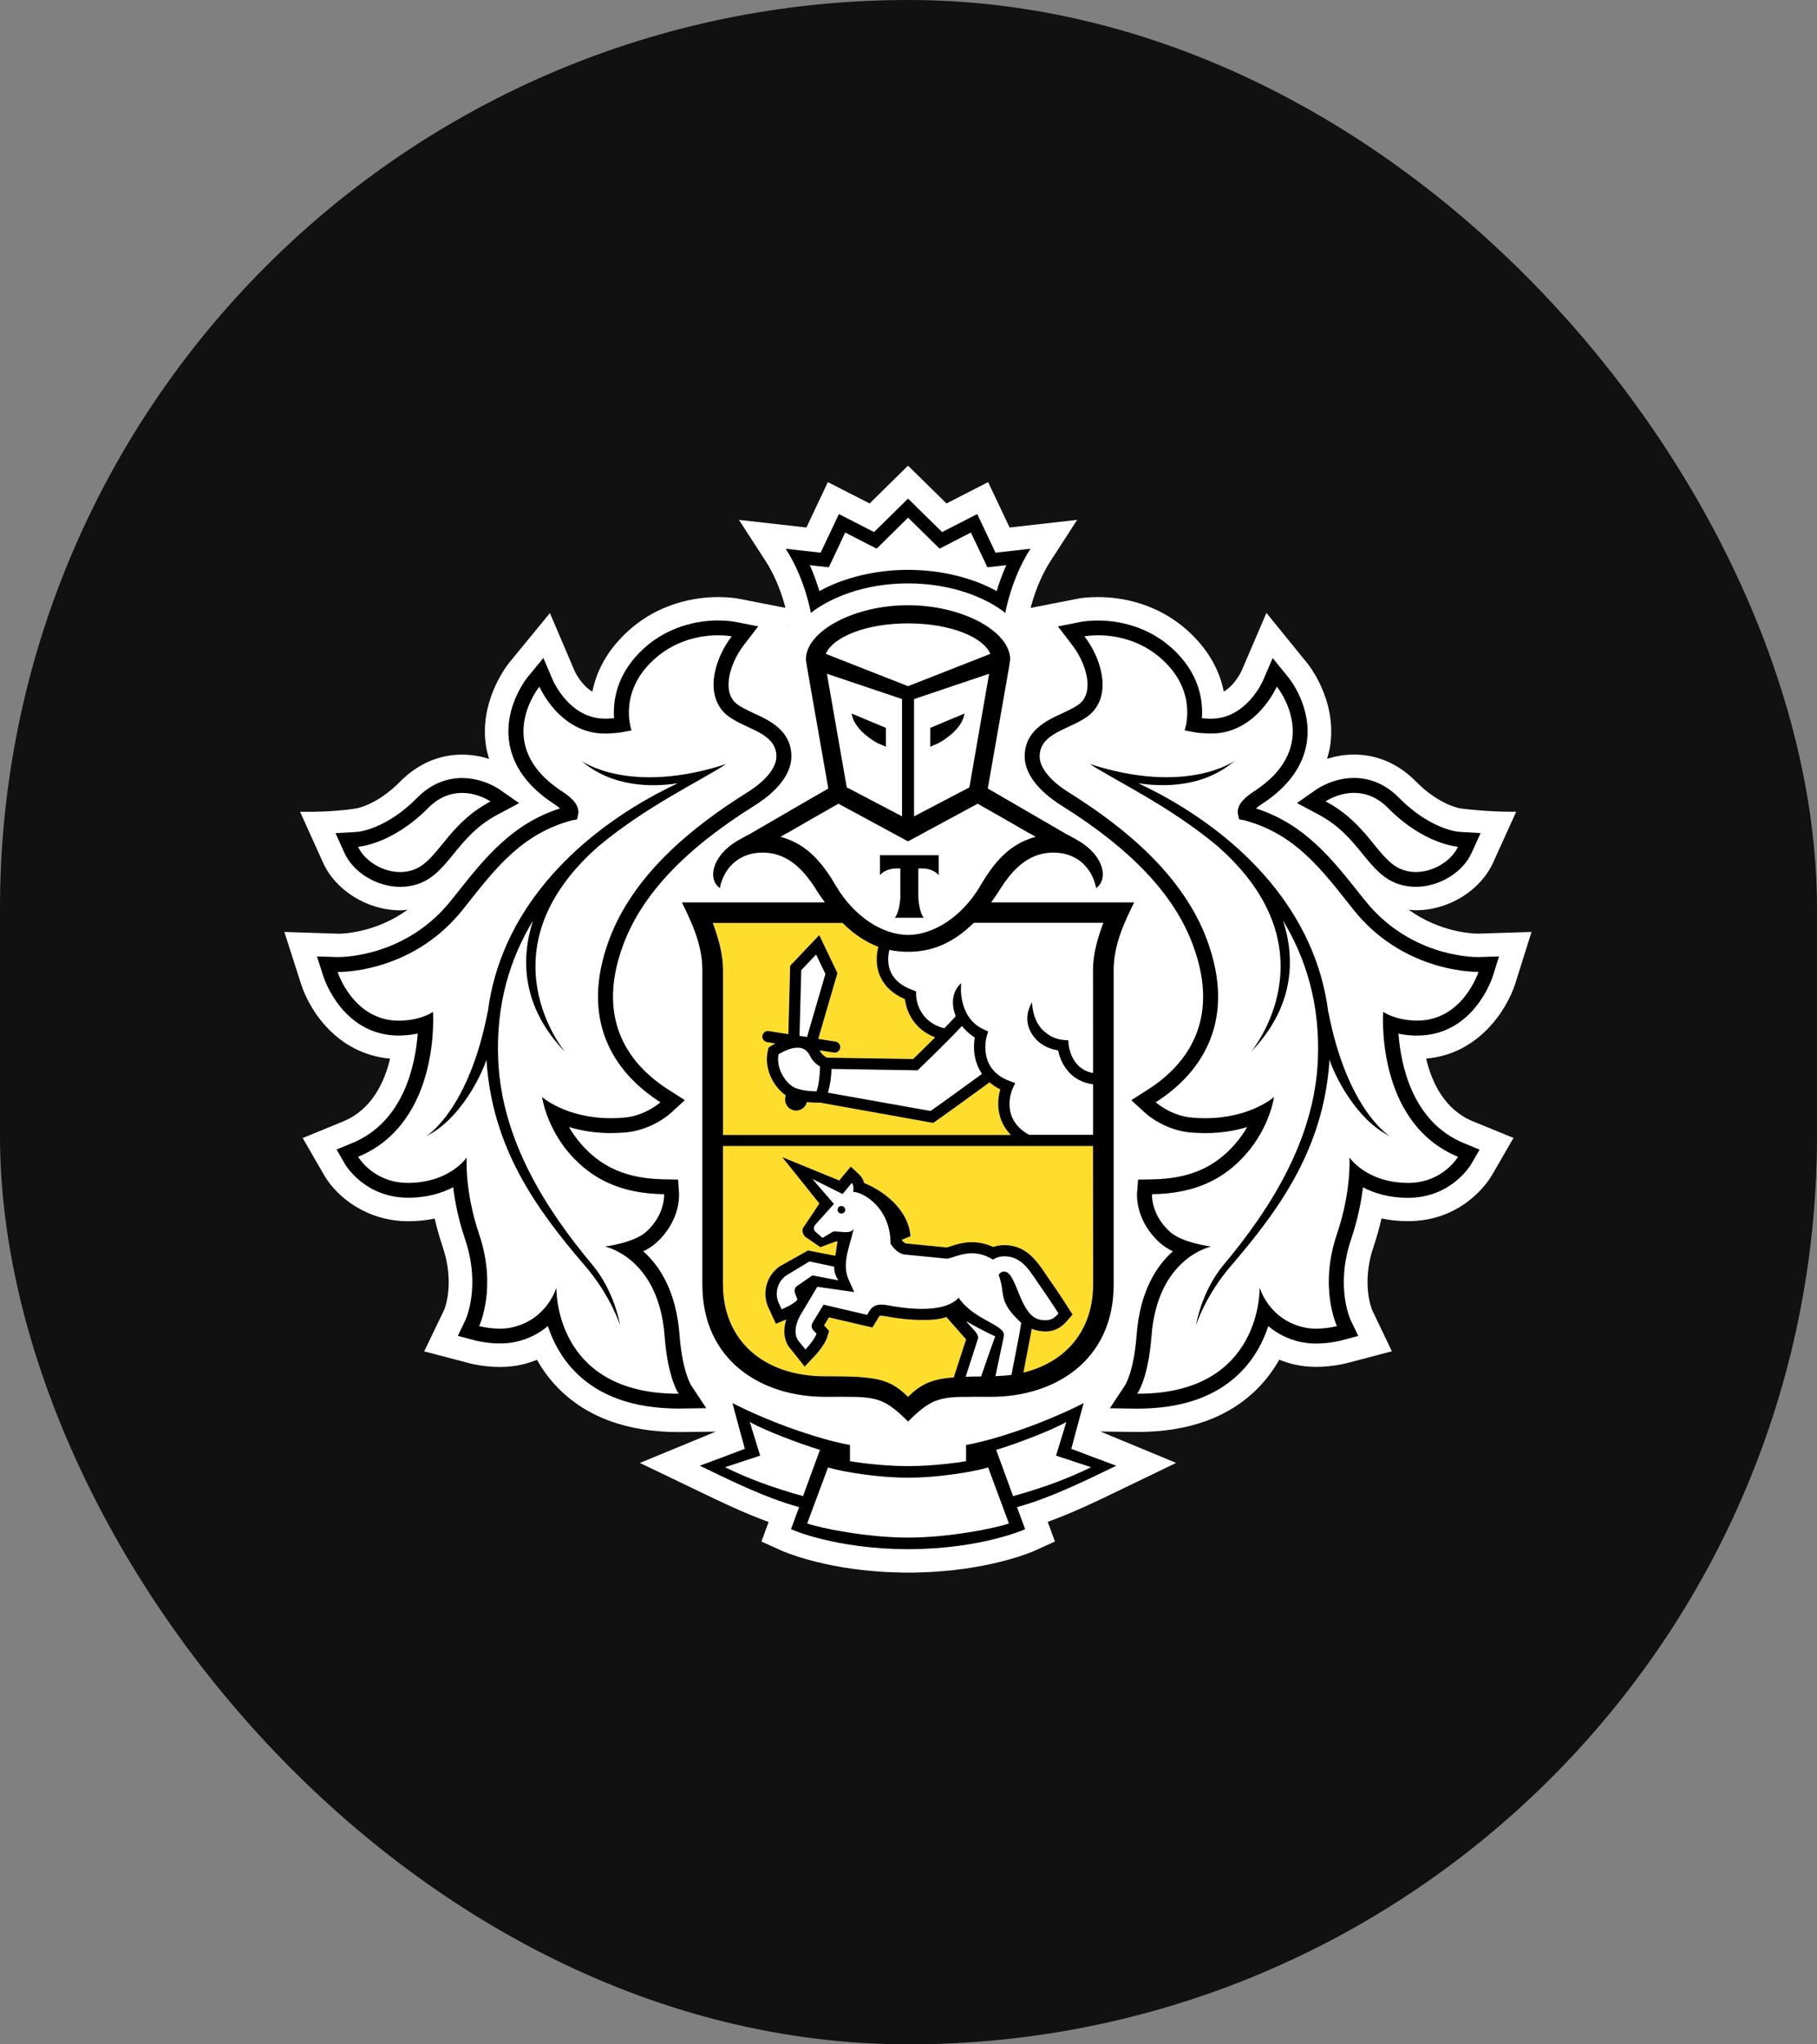 <svg width="160" height="180" viewBox="0 0 160 180" fill="none" xmlns="http://www.w3.org/2000/svg">
<rect x="0" y="0" width="160" height="180" fill="#808080" stroke="none"/>
<rect y="0" width="160" height="180" rx="80" fill="#111111"/>
<g clip-path="url(#clip0_965_11678)">
<path d="M133.434 86.593L134.86 82.057L130.143 82.204C129.745 82.204 126.849 82.122 124.039 80.097C124.248 80.118 124.458 80.146 124.671 80.146C127.563 80.146 130.361 78.415 131.483 75.941L133.512 71.471C130.969 71.504 128.644 71.185 128.644 71.185C128.623 71.181 126.791 70.948 124.671 68.797C123.151 67.254 121.27 66.438 119.232 66.438C118.341 66.438 117.544 66.597 116.857 66.813C116.964 66.45 117.067 66.082 117.124 65.703C117.774 61.518 115.062 58.326 115.062 58.33L111.517 53.966L109.319 59.093C109.311 59.11 108.756 60.31 107.762 60.898C107.462 59.391 106.727 57.697 105.153 56.077C102.187 53.023 98.576 52.57 96.686 52.57C95.811 52.57 95.187 52.663 95.035 52.688L90.754 53.525C91.001 52.574 91.526 50.92 92.488 49.43L94.85 45.773L88.905 46.446L87.011 42.449L83.347 44.327L79.958 41L76.577 44.327L72.9 42.449L71.01 46.446L65.069 45.773L67.436 49.43C68.397 50.92 68.923 52.57 69.165 53.521L65.082 52.721L64.942 52.696C64.737 52.663 64.116 52.57 63.237 52.57C61.348 52.57 57.736 53.027 54.778 56.077C53.201 57.693 52.465 59.391 52.161 60.898C51.175 60.318 50.625 59.134 50.625 59.134L48.423 53.978L44.82 58.371C44.381 58.938 42.207 61.939 42.799 65.711C42.861 66.087 42.959 66.454 43.066 66.817C42.384 66.601 41.587 66.442 40.696 66.442C38.658 66.442 36.776 67.258 35.252 68.801C33.14 70.945 31.316 71.185 31.333 71.185C31.333 71.185 29.406 71.528 26.424 71.475L28.441 75.945C29.562 78.423 32.364 80.15 35.252 80.15C35.47 80.15 35.679 80.122 35.893 80.101C33.091 82.126 30.195 82.208 29.846 82.212L25.039 82.057L26.493 86.588C27.225 88.924 29.669 92.794 34.352 93.21C33.843 95.333 32.713 97.709 30.232 98.733L26.654 100.199L28.605 103.575C29.706 105.396 32.29 107.527 35.971 107.527C36.768 107.523 37.536 107.445 38.276 107.29C38.465 108.123 38.703 108.956 38.982 109.78C40.079 113.022 39.134 115.284 39.122 115.308L37.355 118.986L41.299 120.019C41.349 120.035 42.54 120.358 44.031 120.358C44.709 120.358 45.354 120.289 45.962 120.146C46.422 120.04 46.862 119.897 47.285 119.725C47.794 120.636 48.415 121.464 49.138 122.207C51.664 124.783 55.243 126.09 59.778 126.09H59.794L63.032 126.049L56.344 128.808L61.422 131.246C63.266 132.14 65.456 133.197 67.682 134.005L67.05 135.728L68.8 136.52C68.956 136.59 72.32 138.088 77.916 138.406C77.916 138.406 79.267 138.467 80.011 138.467C80.755 138.467 82.09 138.402 82.09 138.402C87.648 138.076 90.988 136.594 91.144 136.52L92.898 135.724L92.258 133.997C94.55 133.164 96.818 132.066 98.584 131.209L103.567 128.804L96.9 126.041L100.15 126.081C104.689 126.081 108.271 124.775 110.794 122.195C111.513 121.456 112.133 120.627 112.647 119.717C113.07 119.889 113.513 120.031 113.974 120.137C114.577 120.28 115.222 120.35 115.9 120.35C117.367 120.35 118.571 120.027 118.604 120.019L122.564 118.978L120.838 115.369C120.797 115.275 119.852 113.018 120.949 109.772C121.229 108.943 121.463 108.111 121.652 107.282C122.395 107.437 123.172 107.519 123.973 107.519C128.66 107.519 130.908 104.241 131.343 103.53L133.274 100.191L129.696 98.729C127.21 97.705 126.085 95.325 125.579 93.206C130.197 92.814 132.678 88.944 133.434 86.593ZM69.478 55.084L69.428 55.097L69.469 55.044L69.478 55.084Z" fill="white"/>
<path d="M79.962 54.884C76.174 54.888 73.335 56.121 72.715 57.571L79.962 60.412L87.209 57.571C86.593 56.121 83.754 54.888 79.962 54.884Z" fill="white"/>
<path d="M80.034 130.103H80.026H79.964H79.894H79.89C77.594 130.119 74.434 129.65 72.91 129.208L71.078 134.136C72.286 134.565 76.378 135.381 79.964 135.381C83.542 135.381 87.638 134.561 88.842 134.136L87.014 129.208C85.486 129.653 82.33 130.119 80.034 130.103Z" fill="white"/>
<path d="M93.901 125.204C92.537 125.971 89.493 127.123 87.723 127.658L89.21 131.728C91.95 130.985 94.21 130.115 96.079 129.184L92.993 128.164L93.901 125.204Z" fill="white"/>
<path d="M66.025 125.204L66.937 128.164L63.848 129.184C65.713 130.115 67.984 130.985 70.712 131.728L72.2 127.658C70.437 127.123 67.389 125.967 66.025 125.204Z" fill="white"/>
<path d="M79.96 50.173C82.815 50.173 85.617 50.851 87.77 52.043C87.967 51.386 88.242 50.59 88.616 49.757L87.803 49.855L86.948 49.944L86.587 49.173L85.498 46.887L83.514 47.916L82.741 48.308L82.125 47.703L79.968 45.58L77.816 47.703L77.199 48.308L76.427 47.916L74.43 46.887L73.354 49.173L72.984 49.944L72.13 49.855L71.316 49.757C71.69 50.594 71.962 51.386 72.163 52.043C74.32 50.851 77.113 50.173 79.96 50.173Z" fill="white"/>
<path d="M123.554 76.595C123.924 76.722 124.302 76.779 124.676 76.779C126.29 76.779 127.851 75.742 128.39 74.554C128.39 74.554 125.427 74.374 122.244 71.161C121.229 70.12 120.157 69.81 119.236 69.81C117.807 69.81 116.734 70.561 116.734 70.561C120.58 72.594 121.364 75.86 123.554 76.595Z" fill="white"/>
<path d="M35.249 76.779C35.623 76.779 36.001 76.722 36.362 76.595C38.56 75.86 39.349 72.594 43.194 70.561C43.194 70.561 42.118 69.81 40.696 69.81C39.772 69.81 38.7 70.12 37.681 71.161C34.501 74.374 31.539 74.554 31.539 74.554C32.069 75.742 33.634 76.779 35.249 76.779Z" fill="white"/>
<path d="M124.597 89.866C124.663 89.87 124.721 89.87 124.79 89.87C128.82 89.87 130.188 85.58 130.188 85.58H130.11C129.371 85.58 123.377 85.408 119.141 80.056C116.352 76.537 114.068 73.443 109.553 72.226L109.109 72.148L109.01 71.7C108.887 71.014 109.36 70.373 110.432 69.679C116.66 65.625 112.433 60.457 112.433 60.457C112.433 60.457 110.654 64.592 106.673 64.592C106.579 64.592 106.476 64.588 106.377 64.588C105.925 64.564 105.49 64.547 105.05 64.453L104.315 64.311C104.315 64.311 105.449 61.245 102.713 58.428C100.65 56.301 98.14 55.941 96.69 55.941C95.959 55.941 95.495 56.035 95.495 56.035C96.871 57.824 97.865 60.787 96.275 62.616C94.903 64.188 91.551 64.266 91.551 66.609C91.551 67.601 92.483 68.76 94.159 69.801C99.2 72.957 104.204 77.141 106.283 82.751C108.883 89.748 105.954 94.389 101.772 97.051C101.772 97.051 103.083 98.251 104.985 98.403C105.371 98.439 105.749 98.456 106.102 98.456C110.116 98.456 112.19 96.586 112.19 96.586C112.19 96.586 111.849 99.17 109.758 101.571C107.832 103.787 105.301 105.09 101.443 105.147C101.443 105.147 101.32 106.927 103.029 108.466C104.122 109.437 106.648 109.756 106.648 109.756C106.648 109.756 101.92 110.707 101.398 117.647C101.115 121.407 100.149 122.713 100.149 122.713H100.235C111.208 122.713 110.925 113.361 110.925 113.361C110.925 113.361 111.689 116.128 114.75 116.851C115.119 116.949 115.514 116.986 115.892 116.986C116.878 116.986 117.732 116.757 117.732 116.757C117.732 116.757 116.13 113.397 117.72 108.698C119.039 104.8 118.825 101.909 118.825 101.909C118.825 101.909 120.304 104.13 123.969 104.151H124.006C127.058 104.151 128.389 101.852 128.389 101.852C121.072 98.835 121.795 89.095 121.795 89.095C121.795 89.095 122.744 89.797 124.597 89.866ZM122.395 100.039C119.421 98.582 117.539 94.712 117.083 93.316C116.59 100.991 112.819 106.318 108.411 111.446C106.123 114.104 105.325 116.688 105.325 116.688C105.325 116.688 105.765 113.761 107.745 111.376C111.858 106.465 115.764 100.354 116.056 93.287C116.257 88.356 114.98 84.355 112.987 81.061C114.101 84.494 113.945 88.699 110.161 92.622C110.161 92.622 117.691 83.653 107.162 74.459C102.947 70.96 98.338 68.801 95.963 67.27C104.541 70.05 108.727 66.988 108.727 66.988C105.987 69.348 102.442 69.307 100.244 68.968C100.839 69.258 101.46 69.56 102.129 69.916C109.36 73.818 115.859 80.24 116.968 89.136V89.066C118.653 97.798 122.395 100.039 122.395 100.039Z" fill="white"/>
<path d="M53.275 109.756C53.275 109.756 55.801 109.441 56.894 108.466C58.599 106.927 58.48 105.147 58.48 105.147C54.618 105.094 52.091 103.787 50.152 101.575C48.078 99.174 47.733 96.59 47.733 96.59C47.733 96.59 49.807 98.46 53.817 98.46C54.178 98.46 54.552 98.443 54.938 98.407C56.84 98.256 58.155 97.055 58.155 97.055C53.973 94.394 51.04 89.748 53.636 82.751C55.719 77.146 60.719 72.957 65.759 69.801C67.436 68.76 68.368 67.605 68.368 66.609C68.368 64.266 65.02 64.188 63.648 62.616C62.058 60.787 63.056 57.819 64.428 56.035C64.428 56.035 63.972 55.941 63.237 55.941C61.791 55.941 59.281 56.301 57.218 58.428C54.474 61.245 55.612 64.311 55.612 64.311L54.877 64.453C54.437 64.547 53.998 64.564 53.55 64.588C53.447 64.588 53.356 64.592 53.258 64.592C49.269 64.592 47.498 60.461 47.498 60.461C47.498 60.461 43.271 65.629 49.495 69.683C50.567 70.377 51.035 71.018 50.912 71.704L50.814 72.153L50.362 72.23C45.855 73.447 43.567 76.541 40.777 80.061C36.55 85.404 30.564 85.58 29.817 85.58H29.734C29.734 85.58 31.102 89.87 35.133 89.87C35.198 89.87 35.256 89.87 35.326 89.866C37.179 89.801 38.132 89.095 38.132 89.095C38.132 89.095 38.846 98.831 31.538 101.852C31.538 101.852 32.869 104.151 35.921 104.151H35.958C39.627 104.13 41.102 101.909 41.102 101.909C41.102 101.909 40.888 104.8 42.203 108.698C43.793 113.397 42.199 116.757 42.199 116.757C42.199 116.757 43.053 116.986 44.035 116.986C44.417 116.986 44.808 116.949 45.173 116.851C48.23 116.128 48.998 113.361 48.998 113.361C48.998 113.361 48.718 122.713 59.691 122.713H59.77C59.77 122.713 58.808 121.407 58.529 117.647C58.003 110.707 53.275 109.756 53.275 109.756ZM51.512 111.446C47.104 106.318 43.337 100.991 42.84 93.316C42.384 94.708 40.51 98.582 37.536 100.039C37.536 100.039 41.275 97.798 42.955 89.066V89.136C44.068 80.244 50.563 73.818 57.798 69.916C58.459 69.556 59.087 69.254 59.679 68.968C57.481 69.307 53.936 69.348 51.196 66.988C51.196 66.988 55.382 70.05 63.956 67.27C61.581 68.801 56.976 70.96 52.761 74.459C42.227 83.653 49.762 92.622 49.762 92.622C45.974 88.695 45.822 84.494 46.935 81.061C44.939 84.359 43.665 88.356 43.871 93.287C44.158 100.354 48.065 106.465 52.169 111.376C54.154 113.757 54.601 116.688 54.601 116.688C54.601 116.688 53.796 114.104 51.512 111.446Z" fill="white"/>
<path d="M71.845 75.562C72.026 75.753 72.203 75.962 72.371 76.17C72.412 76.219 72.449 76.264 72.49 76.321C72.646 76.529 72.807 76.75 72.959 76.974C72.991 77.019 73.024 77.072 73.061 77.125C73.246 77.403 73.419 77.689 73.591 77.982C75.173 80.698 77.708 82.318 79.955 82.322C82.206 82.318 84.733 80.698 86.323 77.982C86.499 77.68 86.676 77.387 86.861 77.113C86.889 77.072 86.918 77.035 86.943 76.994C87.099 76.762 87.263 76.533 87.436 76.313C87.473 76.264 87.506 76.223 87.538 76.182C87.715 75.966 87.896 75.753 88.081 75.558C88.114 75.525 88.138 75.496 88.167 75.472C88.972 74.651 89.934 74.027 91.191 73.68L90.632 73.357H90.599L88.373 72.071L86.084 70.769L79.971 74.076L79.955 74.063L79.943 74.076L73.825 70.769L71.541 72.067L69.311 73.353H69.286L68.719 73.675C69.98 74.023 70.937 74.639 71.747 75.46C71.784 75.492 71.808 75.529 71.845 75.562ZM77.482 75.296H80.07H82.654V77.06C82.046 76.321 80.863 76.472 80.863 76.472V79.015C80.863 79.015 80.908 80.264 81.348 80.808H80.07H78.788C79.236 80.269 79.277 79.015 79.277 79.015V76.472C79.277 76.472 78.098 76.321 77.482 77.06V75.296Z" fill="white"/>
<path d="M79.431 71.875V61.551L72.816 59.322L74.562 69.328L79.431 71.875ZM78.009 64.086V65.743L77.689 65.596C77.672 65.584 77.204 65.478 76.382 64.833C75.026 63.788 75.002 62.825 75.002 62.825L78.009 64.086Z" fill="white"/>
<path d="M85.364 69.328L87.102 59.322L80.492 61.551V71.875L85.364 69.328ZM81.913 64.086L84.921 62.829C84.921 62.829 84.896 63.792 83.536 64.837C82.719 65.482 82.246 65.588 82.23 65.601L81.909 65.748V64.086H81.913Z" fill="white"/>
<path d="M70.075 95.811C70.72 96.043 71.501 96.093 71.899 96.093C71.916 96.043 71.936 95.982 71.957 95.909C71.994 95.79 72.026 95.676 72.051 95.545C72.162 94.974 72.203 94.325 72.211 93.908C71.94 93.741 71.558 93.443 71.344 92.998C71.098 92.484 70.749 92.247 70.235 92.247C69.57 92.247 68.855 92.643 68.551 92.83C68.309 94.255 69.364 95.549 70.075 95.811Z" fill="white"/>
<path d="M84.705 90.331C83.477 91.658 81.073 93.969 80.954 94.087L80.811 94.234L73.215 94.116C73.21 94.863 73.087 95.5 72.968 95.965C72.947 96.043 72.927 96.124 72.906 96.206L81.944 97.819C82.885 97.165 85.473 95.287 86.476 94.553C85.744 93.491 85.675 92.234 85.839 91.348C85.362 91.042 84.997 90.699 84.705 90.331Z" fill="white"/>
<path d="M85.735 81.253C83.985 82.98 82.305 83.617 80.805 83.764C80.534 83.792 80.259 83.809 79.979 83.809H79.959H79.942C79.663 83.809 79.384 83.792 79.113 83.764C78.85 83.739 78.575 83.698 78.299 83.637C78.201 84.025 78.077 84.838 78.431 85.605C78.747 86.303 79.392 86.821 80.333 87.165L80.649 87.287L80.653 87.626C80.653 87.728 80.727 89.924 83.139 90.532C83.533 90.128 83.89 89.765 84.153 89.463C83.66 88.312 83.919 87.136 84.634 86.56C84.601 86.683 84.289 89.565 86.614 90.634L86.996 90.814L86.881 91.218C86.844 91.341 86.068 94.129 88.882 95.166L89.379 95.354L89.157 95.835C89.108 95.942 88.003 98.473 90.603 99.91H96.244V95.46C94.239 95.215 93.388 93.615 93.171 92.48C92.238 92.321 91.515 91.921 91.022 91.267C89.839 89.72 90.858 88.303 90.87 88.226C90.866 88.238 90.87 89.749 91.807 90.68C92.271 91.128 92.822 91.475 93.656 91.553L94.066 91.59L94.103 92.006C94.112 92.096 94.338 94.137 96.248 94.46L96.244 85.372C96.244 83.964 96.659 82.547 97.156 81.241H85.735V81.253Z" fill="white"/>
<path d="M70.558 85.416L70.406 91.205L71.068 91.303L72.686 85.751L71.865 84.044L70.558 85.416Z" fill="white"/>
<path d="M88.401 111.965C88.45 111.965 88.508 111.973 88.561 111.985C89.568 112.271 89.823 115.88 91.589 116.202C91.761 116.239 91.922 116.247 92.061 116.247C92.571 116.247 92.875 116.031 93.204 115.647C93.204 115.647 92.316 114.259 91.651 113.324C90.767 112.099 90.081 110.617 88.438 110.617C88.401 110.617 88.352 110.617 88.311 110.622C87.768 110.65 87.436 110.912 87.436 110.912C86.77 110.495 86.15 110.352 85.587 110.352C84.556 110.352 83.755 110.822 83.356 110.822H83.34L79.667 110.462C79.092 110.409 78.64 109.834 78.476 109.609C78.434 109.548 78.414 109.511 78.414 109.511C78.414 109.413 78.414 109.311 78.406 109.221C78.282 106.237 75.957 104.959 75.132 104.939C75.132 104.939 75.23 104.372 75.004 104.155L74.195 105.131L71.537 103.804L73.431 106.004L71.824 107.796C71.623 108.001 71.648 108.278 71.73 108.392L72.424 109.001L73.303 108.47C73.349 108.437 73.427 108.429 73.525 108.429C73.767 108.429 74.133 108.491 74.462 108.491C74.819 108.491 75.132 108.413 75.169 108.078C75.058 109.184 74.026 111.107 74.704 112.618L75.206 113.757L71.96 113.291L70.44 115.843C69.972 116.692 69.897 117.611 70.349 118.109L70.916 118.815C70.916 118.815 71.714 117.974 71.894 117.423L71.635 117.141C71.418 116.904 71.43 116.692 71.562 116.435L72.514 114.863L76.347 115.761L76.549 115.419C76.808 114.99 77.181 114.859 77.592 114.859C77.761 114.859 77.933 114.879 78.114 114.908C78.825 115.047 79.996 115.235 81.166 115.235C82.452 115.235 83.726 115.006 84.404 114.251C85.792 116.296 88.606 116.623 88.385 117.66L87.645 121.162C88.134 121.142 88.606 121.109 89.054 121.048L89.757 117.402C89.835 117.007 89.909 116.472 89.909 116.472C89.638 116.198 88.98 115.619 88.61 114.916C88.114 113.969 88.385 113.475 87.92 112.242C87.937 112.25 88.076 111.965 88.401 111.965ZM74.063 106.845C73.874 106.841 73.739 106.682 73.747 106.494C73.764 106.315 73.916 106.172 74.1 106.188C74.289 106.196 74.425 106.36 74.417 106.539C74.4 106.719 74.244 106.858 74.063 106.845Z" fill="white"/>
<path d="M68.833 115.279C68.833 115.279 70.102 114.761 70.217 114.389L70.049 113.969C69.93 113.695 69.946 113.397 70.176 113.234L71.549 112.291L73.841 112.727C73.841 112.727 73.426 112.213 73.467 111.523L71.281 111.062L69.219 112.311C68.336 112.968 68.27 114.042 68.562 114.679L68.833 115.279Z" fill="white"/>
<path d="M85.035 121.215C85.446 121.199 85.898 121.19 86.395 121.19C86.395 121.19 87.574 117.765 87.64 117.655C86.978 117.365 85.606 116.643 85.076 116.312C85.426 116.83 86.276 117.427 86.108 117.884L85.035 121.215Z" fill="white"/>
<path d="M96.258 100.901H63.668V113.083C63.668 118.064 67.296 121.183 72.649 121.183C77.123 121.183 78.301 121.354 79.965 122.995C81.111 121.861 82.061 121.436 84.008 121.277L84.053 121.089L85.08 117.933C85.022 117.864 83.342 115.966 83.342 115.966C82.677 116.186 82.118 116.223 81.177 116.223C80.212 116.223 79.123 116.112 77.944 115.892C77.825 115.864 77.714 115.855 77.603 115.855C77.459 115.855 77.447 115.868 77.41 115.937L77.204 116.272L76.831 116.884L76.128 116.725L73.002 115.994L72.575 116.696L72.64 116.77L73.022 117.186L72.854 117.729C72.624 118.44 71.876 119.268 71.65 119.497L70.87 120.33L70.159 119.435L69.625 118.77C69.062 118.146 68.931 117.186 69.247 116.182C69.239 116.19 69.227 116.194 69.214 116.194L68.331 116.557L67.932 115.7L67.653 115.092C67.172 114.022 67.349 112.459 68.643 111.516L71.162 110.103L73.557 110.573C73.614 110.344 73.7 109.528 73.77 109.319C73.725 109.315 73.68 109.303 73.635 109.303L72.254 109.813L70.923 108.899C70.923 108.899 70.402 108.401 70.874 107.903L72.164 105.964L68.898 101.889L73.918 103.939L74.251 103.526L74.929 102.722L75.697 103.449C75.915 103.657 76.038 103.914 76.099 104.171C77.484 104.706 79.961 106.286 80.179 108.854L79.402 109.164V109.185C79.579 109.393 79.727 109.479 79.772 109.487L83.355 109.838C83.445 109.821 83.56 109.781 83.687 109.744C84.131 109.593 84.801 109.376 85.594 109.376C86.239 109.376 86.863 109.524 87.463 109.801C87.684 109.719 87.956 109.658 88.268 109.638L88.441 109.634C90.359 109.634 91.312 111.059 92.076 112.193C92.204 112.389 92.331 112.577 92.463 112.761C93.132 113.7 94.007 115.076 94.044 115.133L94.439 115.745L93.954 116.304C93.58 116.733 93.021 117.235 92.06 117.235C91.863 117.235 91.645 117.215 91.411 117.17C91.205 117.133 91.021 117.072 90.84 116.999C90.811 117.186 90.774 117.411 90.737 117.603L90.108 120.86C93.868 119.942 96.254 117.121 96.254 113.087L96.258 100.901Z" fill="#FFDD2D"/>
<path d="M63.669 99.922H89.013C87.748 98.624 87.764 96.978 88.089 95.909C87.719 95.733 87.415 95.521 87.144 95.292C86.154 96.019 83.13 98.207 82.341 98.754L82.173 98.868L72.227 97.08H72.025C71.787 97.08 71.438 97.072 71.056 97.027C70.949 97.472 70.563 97.779 70.119 97.779C70.07 97.779 70.013 97.775 69.959 97.762C69.7 97.717 69.474 97.587 69.322 97.37C69.166 97.158 69.105 96.905 69.15 96.644L69.187 96.431C68.16 95.713 67.215 94.108 67.634 92.418L67.675 92.239L67.819 92.137C67.839 92.12 68.012 92.006 68.267 91.859L67.543 91.749C67.272 91.7 67.091 91.451 67.133 91.185C67.178 90.916 67.433 90.724 67.7 90.777L69.421 91.047L69.577 85.021L72.14 82.326L73.739 85.67L72.05 91.467L73.57 91.704C73.837 91.745 74.022 91.994 73.981 92.267C73.94 92.508 73.734 92.675 73.492 92.675C73.468 92.675 73.439 92.675 73.414 92.672L72.177 92.472C72.194 92.508 72.219 92.528 72.235 92.569C72.367 92.839 72.658 93.035 72.831 93.116L80.415 93.235C80.735 92.925 81.532 92.149 82.35 91.328C80.484 90.626 79.806 89.026 79.691 87.964C78.648 87.524 77.929 86.862 77.53 86.001C77.046 84.935 77.218 83.87 77.346 83.351C76.335 82.984 75.271 82.314 74.186 81.245H62.766C63.255 82.551 63.669 83.968 63.669 85.376V99.922Z" fill="#FFDD2D"/>
<path d="M74.108 106.188C73.923 106.172 73.767 106.315 73.755 106.494C73.742 106.682 73.882 106.841 74.071 106.845C74.252 106.861 74.412 106.723 74.428 106.539C74.428 106.359 74.297 106.192 74.108 106.188Z" fill="black"/>
<path d="M96.212 128.277L94.335 127.563L94.852 125.636L95.424 123.533C95.424 123.533 92.096 125.326 87.409 126.673C86.077 127.053 85.071 127.224 85.071 127.224V128.653C85.071 128.653 82.565 129.086 80.03 129.086H80.001H79.965H79.915H79.886C77.352 129.086 74.846 128.653 74.846 128.653V127.224C74.846 127.224 73.835 127.053 72.508 126.673C67.82 125.326 64.497 123.533 64.497 123.533L65.06 125.636L65.59 127.563L63.708 128.277L61.621 129.053C64.016 130.2 67.332 131.874 70.368 132.698L69.653 134.642C69.653 134.642 73.502 136.385 79.915 136.401V136.405H79.936H79.965H79.989H80.006V136.401C86.427 136.385 90.272 134.642 90.272 134.642L89.553 132.698C92.589 131.874 95.912 130.2 98.295 129.053L96.212 128.277ZM63.848 129.184L66.937 128.163L66.025 125.203C67.385 125.971 70.437 127.122 72.204 127.657L70.713 131.727C67.985 130.98 65.713 130.11 63.848 129.184ZM79.965 135.381C76.378 135.381 72.282 134.56 71.078 134.136L72.91 129.208C74.43 129.649 77.594 130.119 79.89 130.102H79.895H79.965H80.026H80.034C82.331 130.119 85.486 129.649 87.014 129.208L88.842 134.136C87.638 134.564 83.547 135.381 79.965 135.381ZM89.208 131.727L87.721 127.657C89.492 127.122 92.535 125.971 93.899 125.203L92.992 128.163L96.077 129.184C94.207 130.11 91.948 130.98 89.208 131.727Z" fill="black"/>
<path d="M79.959 51.365C83.78 51.365 86.836 52.623 88.525 53.966C88.525 53.966 89.026 50.965 90.739 48.316L87.662 48.663L86.052 45.262L82.958 46.846L79.959 43.899L76.968 46.846L73.871 45.262L72.264 48.663L69.188 48.316C70.9 50.965 71.402 53.966 71.402 53.966C73.094 52.623 76.142 51.365 79.959 51.365ZM72.125 49.855L72.979 49.945L73.349 49.173L74.425 46.887L76.422 47.912L77.194 48.304L77.811 47.7L79.963 45.577L82.12 47.7L82.736 48.304L83.508 47.912L85.493 46.887L86.582 49.173L86.943 49.945L87.798 49.855L88.611 49.757C88.237 50.594 87.962 51.386 87.765 52.043C85.612 50.851 82.81 50.173 79.955 50.173C77.112 50.173 74.314 50.851 72.154 52.043C71.952 51.386 71.681 50.59 71.307 49.757L72.125 49.855Z" fill="black"/>
<path d="M124.785 91.181C129.727 91.181 131.378 86.184 131.448 85.972L131.999 84.212L130.146 84.269H130.138C129.484 84.269 124.033 84.126 120.167 79.244L119.801 78.791C117.275 75.598 114.88 72.565 110.599 71.181C110.722 71.071 110.899 70.932 111.141 70.777C113.413 69.291 114.736 67.486 115.069 65.392C115.553 62.24 113.532 59.73 113.442 59.628L112.066 57.938L111.207 59.942C111.15 60.069 109.703 63.278 106.663 63.278H106.437C106.228 63.265 106.031 63.257 105.834 63.241C105.94 61.808 105.677 59.591 103.656 57.513C101.228 55.011 98.246 54.635 96.684 54.635C95.851 54.635 95.296 54.737 95.238 54.745L93.159 55.153L94.441 56.831C95.448 58.126 96.36 60.514 95.28 61.763C94.934 62.159 94.224 62.481 93.542 62.804C92.141 63.445 90.231 64.335 90.231 66.604C90.231 68.074 91.377 69.609 93.456 70.916C99.609 74.761 103.406 78.774 105.045 83.204C107.58 90.017 104.272 93.904 101.06 95.949L99.618 96.871L100.879 98.023C101.047 98.17 102.592 99.521 104.872 99.717C105.303 99.746 105.718 99.77 106.105 99.77C107.567 99.77 108.812 99.541 109.823 99.235C109.543 99.721 109.202 100.215 108.771 100.713C106.935 102.828 104.675 103.791 101.425 103.84L100.218 103.861L100.123 105.065C100.111 105.306 100.02 107.539 102.148 109.437C102.473 109.731 102.867 109.972 103.278 110.172C101.836 111.462 100.37 113.707 100.086 117.557C99.848 120.77 99.076 121.958 99.067 121.97L97.732 123.995L100.144 124.028C104.128 124.028 107.181 122.934 109.297 120.77C110.546 119.488 111.26 118.043 111.683 116.761C112.378 117.349 113.274 117.863 114.44 118.137C114.884 118.239 115.369 118.296 115.89 118.296C117.016 118.296 117.957 118.059 118.063 118.035L119.604 117.626L118.922 116.198C118.873 116.083 117.587 113.218 118.972 109.127C119.567 107.359 119.871 105.775 120.019 104.542C120.989 105.045 122.287 105.461 123.967 105.465C127.779 105.465 129.46 102.636 129.538 102.517L130.29 101.219L128.897 100.648C124.353 98.774 123.347 93.74 123.146 91.013C123.556 91.091 124.024 91.164 124.555 91.181H124.785ZM128.388 101.852C128.388 101.852 127.056 104.151 124.004 104.151H123.967C120.302 104.13 118.824 101.909 118.824 101.909C118.824 101.909 119.037 104.8 117.714 108.698C116.125 113.397 117.727 116.757 117.727 116.757C117.727 116.757 116.872 116.986 115.886 116.986C115.508 116.986 115.114 116.949 114.744 116.851C111.684 116.128 110.92 113.36 110.92 113.36C110.92 113.36 111.203 122.713 100.23 122.713H100.144C100.144 122.713 101.109 121.407 101.397 117.647C101.918 110.707 106.647 109.756 106.647 109.756C106.647 109.756 104.125 109.441 103.032 108.466C101.323 106.927 101.442 105.147 101.442 105.147C105.303 105.094 107.83 103.787 109.757 101.57C111.844 99.17 112.189 96.586 112.189 96.586C112.189 96.586 110.114 98.456 106.1 98.456C105.747 98.456 105.369 98.439 104.983 98.403C103.085 98.251 101.771 97.051 101.771 97.051C105.949 94.389 108.882 89.744 106.281 82.746C104.198 77.141 99.195 72.953 94.158 69.797C92.482 68.756 91.549 67.601 91.549 66.604C91.549 64.261 94.901 64.188 96.278 62.612C97.864 60.783 96.869 57.815 95.493 56.031C95.493 56.031 95.957 55.937 96.689 55.937C98.139 55.937 100.649 56.3 102.711 58.423C105.451 61.24 104.313 64.306 104.313 64.306L105.049 64.449C105.488 64.543 105.924 64.559 106.376 64.58C106.475 64.58 106.573 64.584 106.672 64.584C110.652 64.584 112.431 60.448 112.431 60.448C112.431 60.448 116.663 65.621 110.435 69.67C109.362 70.364 108.89 71.005 109.013 71.691L109.112 72.14L109.555 72.218C114.07 73.434 116.355 76.529 119.144 80.048C123.38 85.4 129.374 85.571 130.113 85.571H130.191C130.191 85.571 128.823 89.862 124.793 89.862C124.727 89.862 124.67 89.862 124.6 89.858C122.747 89.793 121.798 89.086 121.798 89.086C121.798 89.086 121.071 98.831 128.388 101.852Z" fill="black"/>
<path d="M116.105 71.72C117.949 72.696 119.022 74.002 119.963 75.162C120.887 76.293 121.766 77.382 123.138 77.836C123.627 78.003 124.145 78.081 124.671 78.081C126.733 78.081 128.803 76.827 129.588 75.092L130.377 73.353L128.466 73.239C128.376 73.235 125.92 73.014 123.183 70.234C122.058 69.095 120.698 68.495 119.231 68.495C117.44 68.495 116.113 69.385 115.965 69.475L114.207 70.704L116.105 71.72ZM119.236 69.81C120.156 69.81 121.228 70.12 122.243 71.161C125.426 74.374 128.388 74.553 128.388 74.553C127.85 75.737 126.289 76.778 124.675 76.778C124.301 76.778 123.927 76.721 123.553 76.594C121.363 75.86 120.579 72.594 116.729 70.561C116.729 70.561 117.806 69.81 119.236 69.81Z" fill="black"/>
<path d="M116.966 89.067V89.132C115.857 80.24 109.358 73.819 102.127 69.912C101.458 69.557 100.841 69.255 100.242 68.965C102.444 69.303 105.989 69.344 108.725 66.985C108.725 66.985 104.539 70.047 95.961 67.267C98.335 68.797 102.949 70.957 107.16 74.456C117.689 83.649 110.155 92.618 110.155 92.618C113.938 88.695 114.094 84.49 112.981 81.057C114.974 84.351 116.247 88.352 116.05 93.284C115.758 100.35 111.851 106.462 107.739 111.373C105.763 113.757 105.319 116.684 105.319 116.684C105.319 116.684 106.116 114.1 108.404 111.442C112.813 106.315 116.58 100.987 117.073 93.312C117.529 94.704 119.406 98.579 122.385 100.036C122.393 100.04 118.65 97.799 116.966 89.067Z" fill="black"/>
<path d="M60.854 121.966C60.85 121.954 60.086 120.766 59.839 117.553C59.551 113.703 58.089 111.458 56.643 110.168C57.062 109.972 57.448 109.731 57.773 109.433C59.897 107.535 59.806 105.302 59.794 105.061L59.712 103.857L58.496 103.836C55.254 103.783 52.991 102.82 51.154 100.709C50.727 100.211 50.382 99.717 50.102 99.231C51.113 99.537 52.35 99.766 53.816 99.766C54.211 99.766 54.618 99.741 55.049 99.713C57.329 99.517 58.874 98.17 59.046 98.019L60.307 96.867L58.866 95.945C55.641 93.895 52.346 90.009 54.876 83.199C56.516 78.77 60.307 74.757 66.47 70.912C68.548 69.605 69.686 68.07 69.686 66.6C69.686 64.331 67.78 63.437 66.379 62.8C65.698 62.477 64.987 62.155 64.641 61.759C63.557 60.514 64.473 58.121 65.476 56.827L66.766 55.149L64.679 54.741C64.617 54.733 64.071 54.631 63.233 54.631C61.672 54.631 58.697 55.007 56.265 57.509C54.24 59.591 53.972 61.808 54.075 63.237C53.878 63.253 53.681 63.261 53.476 63.273H53.254C50.205 63.273 48.764 60.065 48.706 59.938L47.847 57.934L46.459 59.624C46.381 59.726 44.351 62.24 44.844 65.388C45.173 67.482 46.496 69.287 48.768 70.773C49.014 70.928 49.187 71.067 49.31 71.177C45.033 72.561 42.642 75.598 40.115 78.791L39.75 79.244C35.888 84.126 30.424 84.269 29.771 84.269L27.91 84.212L28.477 85.971C28.543 86.184 30.19 91.181 35.136 91.181L35.375 91.172C35.897 91.156 36.365 91.087 36.784 91.005C36.579 93.728 35.572 98.762 31.024 100.64L29.636 101.211L30.387 102.509C30.461 102.628 32.146 105.457 35.966 105.457C37.634 105.453 38.932 105.036 39.906 104.534C40.054 105.767 40.358 107.351 40.954 109.119C42.338 113.209 41.048 116.075 40.999 116.19L40.317 117.618L41.862 118.026C41.964 118.051 42.913 118.288 44.035 118.288C44.561 118.288 45.045 118.231 45.481 118.129C46.652 117.855 47.556 117.341 48.242 116.753C48.661 118.035 49.38 119.48 50.624 120.762C52.744 122.925 55.793 124.02 59.778 124.02L62.193 123.987L60.854 121.966ZM59.687 122.713C48.714 122.713 48.994 113.36 48.994 113.36C48.994 113.36 48.229 116.128 45.169 116.851C44.803 116.949 44.413 116.985 44.031 116.985C43.045 116.985 42.194 116.757 42.194 116.757C42.194 116.757 43.788 113.397 42.199 108.698C40.884 104.8 41.097 101.909 41.097 101.909C41.097 101.909 39.623 104.13 35.954 104.15H35.917C32.865 104.15 31.534 101.852 31.534 101.852C38.846 98.835 38.127 89.094 38.127 89.094C38.127 89.094 37.178 89.797 35.321 89.866C35.256 89.87 35.194 89.87 35.128 89.87C31.094 89.87 29.73 85.58 29.73 85.58H29.812C30.556 85.58 36.542 85.408 40.777 80.056C43.566 76.537 45.855 73.447 50.362 72.226L50.814 72.149L50.912 71.7C51.035 71.014 50.567 70.373 49.495 69.679C43.267 65.625 47.498 60.456 47.498 60.456C47.498 60.456 49.269 64.588 53.258 64.588C53.356 64.588 53.447 64.584 53.549 64.584C53.997 64.559 54.441 64.543 54.876 64.449L55.612 64.306C55.612 64.306 54.474 61.24 57.218 58.423C59.281 56.297 61.791 55.937 63.236 55.937C63.972 55.937 64.428 56.031 64.428 56.031C63.056 57.819 62.062 60.783 63.647 62.612C65.019 64.184 68.368 64.261 68.368 66.605C68.368 67.597 67.435 68.756 65.759 69.797C60.718 72.953 55.715 77.141 53.636 82.746C51.039 89.744 53.969 94.385 58.155 97.051C58.155 97.051 56.84 98.251 54.938 98.403C54.552 98.439 54.178 98.455 53.816 98.455C49.807 98.455 47.732 96.586 47.732 96.586C47.732 96.586 48.077 99.17 50.152 101.57C52.091 103.787 54.618 105.093 58.48 105.147C58.48 105.147 58.603 106.926 56.894 108.466C55.797 109.437 53.274 109.755 53.274 109.755C53.274 109.755 58.007 110.707 58.525 117.647C58.808 121.407 59.765 122.713 59.765 122.713H59.687Z" fill="black"/>
<path d="M35.245 78.085C35.775 78.085 36.292 78.007 36.781 77.84C38.162 77.387 39.037 76.297 39.961 75.166C40.906 74.007 41.97 72.7 43.815 71.725L45.712 70.712L43.95 69.483C43.802 69.389 42.479 68.503 40.692 68.503C39.222 68.503 37.858 69.1 36.736 70.243C34 73.019 31.548 73.243 31.457 73.247L29.547 73.357L30.331 75.101C31.12 76.828 33.187 78.085 35.245 78.085ZM37.677 71.165C38.696 70.124 39.768 69.814 40.692 69.814C42.114 69.814 43.19 70.565 43.19 70.565C39.345 72.602 38.556 75.864 36.358 76.599C35.997 76.725 35.619 76.783 35.245 76.783C33.63 76.783 32.069 75.746 31.535 74.558C31.535 74.554 34.493 74.374 37.677 71.165Z" fill="black"/>
<path d="M43.87 93.288C43.665 88.356 44.938 84.355 46.935 81.061C45.822 84.494 45.974 88.699 49.761 92.622C49.761 92.622 42.227 83.653 52.76 74.46C56.975 70.961 61.585 68.801 63.955 67.271C55.382 70.051 51.195 66.989 51.195 66.989C53.931 69.349 57.477 69.308 59.679 68.965C59.083 69.254 58.459 69.557 57.797 69.912C50.558 73.819 44.063 80.241 42.95 89.132V89.062C41.27 97.795 37.531 100.036 37.531 100.036C40.506 98.579 42.379 94.709 42.835 93.312C43.332 100.987 47.099 106.315 51.507 111.442C53.795 114.1 54.601 116.684 54.601 116.684C54.601 116.684 54.153 113.757 52.169 111.373C48.065 106.47 44.158 100.354 43.87 93.288Z" fill="black"/>
<path d="M77.484 75.297V77.06C78.097 76.321 79.28 76.472 79.28 76.472V79.016C79.28 79.016 79.239 80.265 78.791 80.808H80.073H81.35C80.911 80.269 80.865 79.016 80.865 79.016V76.472C80.865 76.472 82.049 76.321 82.657 77.06V75.297H80.073H77.484Z" fill="black"/>
<path d="M76.381 64.837C77.198 65.482 77.671 65.588 77.687 65.601L78.007 65.748V64.086L75 62.829C75 62.833 75.029 63.792 76.381 64.837Z" fill="black"/>
<path d="M83.537 64.837C84.897 63.792 84.921 62.829 84.921 62.829L81.914 64.086V65.748L82.231 65.601C82.251 65.588 82.719 65.482 83.537 64.837Z" fill="black"/>
<path d="M88.952 58.073C88.952 55.554 84.684 53.288 79.972 53.288H79.968H79.955H79.943C75.231 53.288 70.963 55.554 70.963 58.073L71.057 58.694L72.938 69.426L71.049 70.516L66.16 73.353H66.176C66.176 73.353 65.076 73.913 64.566 74.26C62.705 75.546 62.311 77.419 63.391 78.195C63.658 76.668 64.874 75.068 67.15 75.068C68.789 75.068 70.038 75.909 71.049 77.171C71.308 77.489 71.554 77.828 71.784 78.195C72.068 78.656 72.351 79.06 72.635 79.452H60.043C60.967 81.302 61.846 83.261 61.846 85.388V113.083C61.846 119.786 67.035 122.987 72.647 122.987C76.985 122.987 77.569 122.791 79.963 125.159C82.346 122.787 82.93 122.987 87.272 122.987C92.888 122.987 98.068 119.786 98.068 113.083V85.388C98.068 83.261 98.948 81.302 99.876 79.452H87.28C87.56 79.065 87.843 78.656 88.127 78.195C88.361 77.828 88.603 77.489 88.858 77.171C89.877 75.905 91.121 75.068 92.761 75.068C95.037 75.068 96.248 76.664 96.52 78.195C97.6 77.419 97.21 75.546 95.336 74.26C94.835 73.913 93.734 73.353 93.734 73.353H93.751L88.862 70.516L86.981 69.426L88.862 58.694L88.952 58.073ZM72.815 59.322L79.43 61.551V71.876L74.561 69.324L72.815 59.322ZM74.183 81.253C75.268 82.326 76.332 82.992 77.343 83.359C77.211 83.878 77.038 84.947 77.527 86.013C77.926 86.87 78.649 87.531 79.688 87.972C79.803 89.034 80.477 90.63 82.346 91.336C81.529 92.157 80.732 92.928 80.407 93.243L72.828 93.124C72.655 93.038 72.363 92.847 72.232 92.573C72.215 92.537 72.191 92.516 72.178 92.475L73.415 92.675C73.444 92.68 73.468 92.68 73.493 92.68C73.731 92.68 73.941 92.516 73.982 92.271C74.023 91.998 73.838 91.749 73.571 91.708L72.051 91.471L73.74 85.678L72.142 82.335L69.578 85.029L69.422 91.055L67.701 90.785C67.433 90.732 67.179 90.928 67.134 91.194C67.093 91.459 67.273 91.708 67.545 91.757L68.267 91.867C68.009 92.014 67.84 92.128 67.82 92.145L67.672 92.247L67.631 92.426C67.212 94.116 68.161 95.721 69.184 96.439L69.147 96.652C69.106 96.913 69.163 97.166 69.319 97.378C69.467 97.595 69.697 97.725 69.952 97.77C70.005 97.778 70.063 97.782 70.112 97.782C70.556 97.782 70.942 97.476 71.053 97.031C71.435 97.076 71.784 97.084 72.022 97.084H72.224L82.17 98.868L82.338 98.758C83.131 98.207 86.15 96.019 87.141 95.296C87.412 95.529 87.716 95.741 88.085 95.917C87.765 96.986 87.744 98.632 89.014 99.93H63.666V85.392C63.666 83.984 63.251 82.567 62.763 81.261H74.183V81.253ZM86.475 94.553C85.469 95.288 82.88 97.166 81.944 97.819L72.906 96.207C72.926 96.125 72.947 96.047 72.967 95.966C73.087 95.501 73.206 94.864 73.214 94.116L80.81 94.239L80.954 94.092C81.069 93.978 83.476 91.667 84.704 90.336C84.996 90.699 85.362 91.047 85.838 91.353C85.674 92.235 85.744 93.492 86.475 94.553ZM71.344 92.998C71.558 93.443 71.944 93.741 72.211 93.908C72.203 94.325 72.162 94.974 72.051 95.545C72.026 95.672 71.994 95.79 71.957 95.909C71.936 95.982 71.916 96.043 71.899 96.092C71.501 96.092 70.716 96.043 70.075 95.811C69.365 95.549 68.305 94.255 68.551 92.83C68.859 92.643 69.57 92.247 70.235 92.247C70.749 92.243 71.098 92.484 71.344 92.998ZM70.404 91.206L70.556 85.421L71.862 84.045L72.684 85.752L71.065 91.303L70.404 91.206ZM86.393 121.195C85.9 121.195 85.444 121.203 85.033 121.219L86.109 117.892C86.278 117.431 85.427 116.839 85.078 116.321C85.608 116.651 86.981 117.374 87.642 117.664C87.572 117.77 86.393 121.195 86.393 121.195ZM89.77 117.415L89.067 121.056C88.619 121.117 88.143 121.15 87.654 121.17L88.394 117.668C88.615 116.627 85.801 116.304 84.413 114.259C83.735 115.018 82.457 115.243 81.175 115.243C80.005 115.243 78.834 115.055 78.123 114.916C77.942 114.888 77.77 114.867 77.601 114.867C77.191 114.867 76.817 114.994 76.558 115.427L76.352 115.769L72.52 114.871L71.566 116.439C71.431 116.692 71.423 116.909 71.64 117.145L71.899 117.427C71.722 117.982 70.926 118.819 70.926 118.819L70.355 118.113C69.903 117.61 69.977 116.696 70.449 115.847L71.969 113.296L75.215 113.761L74.709 112.618C74.031 111.107 75.062 109.184 75.173 108.078C75.136 108.413 74.828 108.487 74.467 108.487C74.138 108.487 73.773 108.425 73.53 108.425C73.436 108.425 73.353 108.433 73.308 108.466L72.429 108.997L71.735 108.389C71.653 108.27 71.624 107.996 71.829 107.792L73.436 106.004L71.538 103.804L74.196 105.131L75.005 104.155C75.227 104.372 75.132 104.939 75.132 104.939C75.962 104.959 78.287 106.237 78.411 109.217C78.419 109.307 78.419 109.409 78.419 109.507C78.419 109.507 78.44 109.544 78.48 109.605C78.645 109.83 79.097 110.405 79.672 110.458L83.345 110.818H83.361C83.764 110.818 84.565 110.348 85.592 110.348C86.15 110.348 86.775 110.491 87.44 110.907C87.44 110.907 87.773 110.646 88.316 110.617C88.357 110.613 88.402 110.613 88.443 110.613C90.09 110.613 90.772 112.091 91.656 113.32C92.321 114.255 93.208 115.643 93.208 115.643C92.88 116.031 92.576 116.243 92.066 116.243C91.927 116.243 91.766 116.231 91.594 116.198C89.827 115.876 89.573 112.267 88.566 111.981C88.513 111.965 88.455 111.961 88.406 111.961C88.081 111.961 87.938 112.246 87.938 112.246C88.397 113.475 88.131 113.973 88.624 114.92C88.994 115.622 89.651 116.202 89.922 116.476C89.922 116.484 89.848 117.015 89.77 117.415ZM70.046 113.969L70.215 114.39C70.104 114.757 68.83 115.28 68.83 115.28L68.555 114.684C68.263 114.047 68.325 112.973 69.213 112.316L71.275 111.067L73.46 111.528C73.419 112.218 73.834 112.732 73.834 112.732L71.542 112.295L70.17 113.238C69.939 113.398 69.923 113.696 70.046 113.969ZM90.115 120.856L90.743 117.598C90.776 117.407 90.817 117.182 90.846 116.994C91.023 117.068 91.212 117.129 91.417 117.166C91.651 117.21 91.869 117.231 92.066 117.231C93.028 117.231 93.586 116.729 93.96 116.3L94.445 115.741L94.05 115.129C94.014 115.067 93.143 113.696 92.469 112.757C92.338 112.573 92.21 112.389 92.083 112.189C91.319 111.054 90.361 109.63 88.443 109.63L88.27 109.634C87.954 109.654 87.683 109.715 87.465 109.797C86.861 109.515 86.241 109.372 85.596 109.372C84.803 109.372 84.133 109.589 83.69 109.74C83.562 109.777 83.447 109.817 83.357 109.834L79.77 109.483C79.725 109.474 79.577 109.389 79.401 109.176V109.16L80.177 108.85C79.96 106.282 77.478 104.702 76.094 104.167C76.032 103.91 75.909 103.653 75.691 103.445L74.919 102.718L74.241 103.526L73.908 103.939L68.888 101.889L72.154 105.963L70.864 107.903C70.391 108.401 70.913 108.899 70.913 108.899L72.244 109.809L73.625 109.299C73.674 109.299 73.715 109.311 73.76 109.315C73.695 109.523 73.608 110.34 73.551 110.568L71.156 110.099L68.637 111.512C67.343 112.455 67.166 114.018 67.647 115.088L67.926 115.696L68.325 116.553L69.204 116.19C69.217 116.186 69.229 116.182 69.237 116.174C68.921 117.178 69.048 118.133 69.615 118.762L70.149 119.431L70.86 120.326L71.64 119.493C71.87 119.264 72.614 118.435 72.844 117.725L73.013 117.182L72.63 116.766L72.569 116.692L72.996 115.99L76.122 116.721L76.825 116.88L77.199 116.267L77.404 115.933C77.441 115.863 77.453 115.851 77.597 115.851C77.708 115.851 77.819 115.863 77.938 115.888C79.117 116.108 80.206 116.219 81.171 116.219C82.108 116.219 82.667 116.182 83.337 115.962C83.337 115.962 85.017 117.856 85.074 117.929L84.047 121.081L84.002 121.273C82.055 121.428 81.106 121.852 79.96 122.991C78.296 121.35 77.117 121.179 72.643 121.179C67.29 121.179 63.662 118.06 63.662 113.079V100.901H96.248L96.257 113.079C96.261 117.121 93.874 119.938 90.115 120.856ZM97.161 81.253C96.663 82.559 96.248 83.976 96.248 85.384L96.252 94.472C94.342 94.153 94.116 92.108 94.108 92.018L94.071 91.602L93.66 91.565C92.83 91.487 92.28 91.136 91.816 90.687C90.879 89.756 90.875 88.246 90.879 88.234C90.867 88.311 89.848 89.728 91.031 91.275C91.528 91.928 92.247 92.328 93.18 92.488C93.397 93.622 94.248 95.223 96.252 95.468V99.918H90.616C88.016 98.48 89.117 95.949 89.17 95.843L89.392 95.361L88.895 95.174C86.081 94.137 86.853 91.344 86.894 91.226L87.009 90.818L86.627 90.638C84.302 89.569 84.618 86.683 84.647 86.564C83.932 87.14 83.673 88.315 84.166 89.467C83.899 89.769 83.542 90.136 83.152 90.536C80.744 89.928 80.67 87.727 80.67 87.626L80.666 87.287L80.35 87.164C79.409 86.817 78.764 86.299 78.448 85.6C78.09 84.829 78.218 84.02 78.316 83.633C78.591 83.694 78.867 83.739 79.13 83.759C79.401 83.788 79.68 83.804 79.96 83.804H79.976H79.997C80.276 83.804 80.551 83.788 80.822 83.759C82.322 83.612 84.002 82.971 85.752 81.249H97.161V81.253ZM88.377 72.067L90.604 73.353H90.637L91.195 73.676C89.938 74.023 88.977 74.647 88.172 75.468C88.143 75.493 88.114 75.525 88.085 75.554C87.901 75.75 87.716 75.962 87.543 76.178C87.51 76.219 87.477 76.264 87.44 76.309C87.268 76.529 87.108 76.754 86.952 76.991C86.927 77.032 86.898 77.072 86.869 77.109C86.685 77.383 86.508 77.677 86.331 77.979C84.746 80.694 82.215 82.314 79.963 82.318C77.716 82.314 75.186 80.694 73.6 77.979C73.427 77.685 73.255 77.399 73.07 77.121C73.033 77.068 73 77.015 72.967 76.97C72.811 76.746 72.655 76.525 72.495 76.317C72.454 76.26 72.417 76.215 72.376 76.166C72.203 75.958 72.026 75.75 71.85 75.558C71.813 75.529 71.788 75.493 71.751 75.46C70.942 74.639 69.985 74.019 68.724 73.676L69.29 73.353H69.315L71.542 72.067L73.83 70.765L79.943 74.072L79.955 74.06L79.972 74.072L86.085 70.765L88.377 72.067ZM85.362 69.328L80.489 71.879V61.551L87.099 59.322L85.362 69.328ZM79.96 60.416L72.713 57.571C73.329 56.121 76.172 54.889 79.96 54.885C83.751 54.889 86.594 56.121 87.206 57.571L79.96 60.416Z" fill="black"/>
</g>
<defs>
<clipPath id="clip0_965_11678">
<rect width="110" height="97.486" fill="white" transform="translate(25 41)"/>
</clipPath>
</defs>
</svg>
